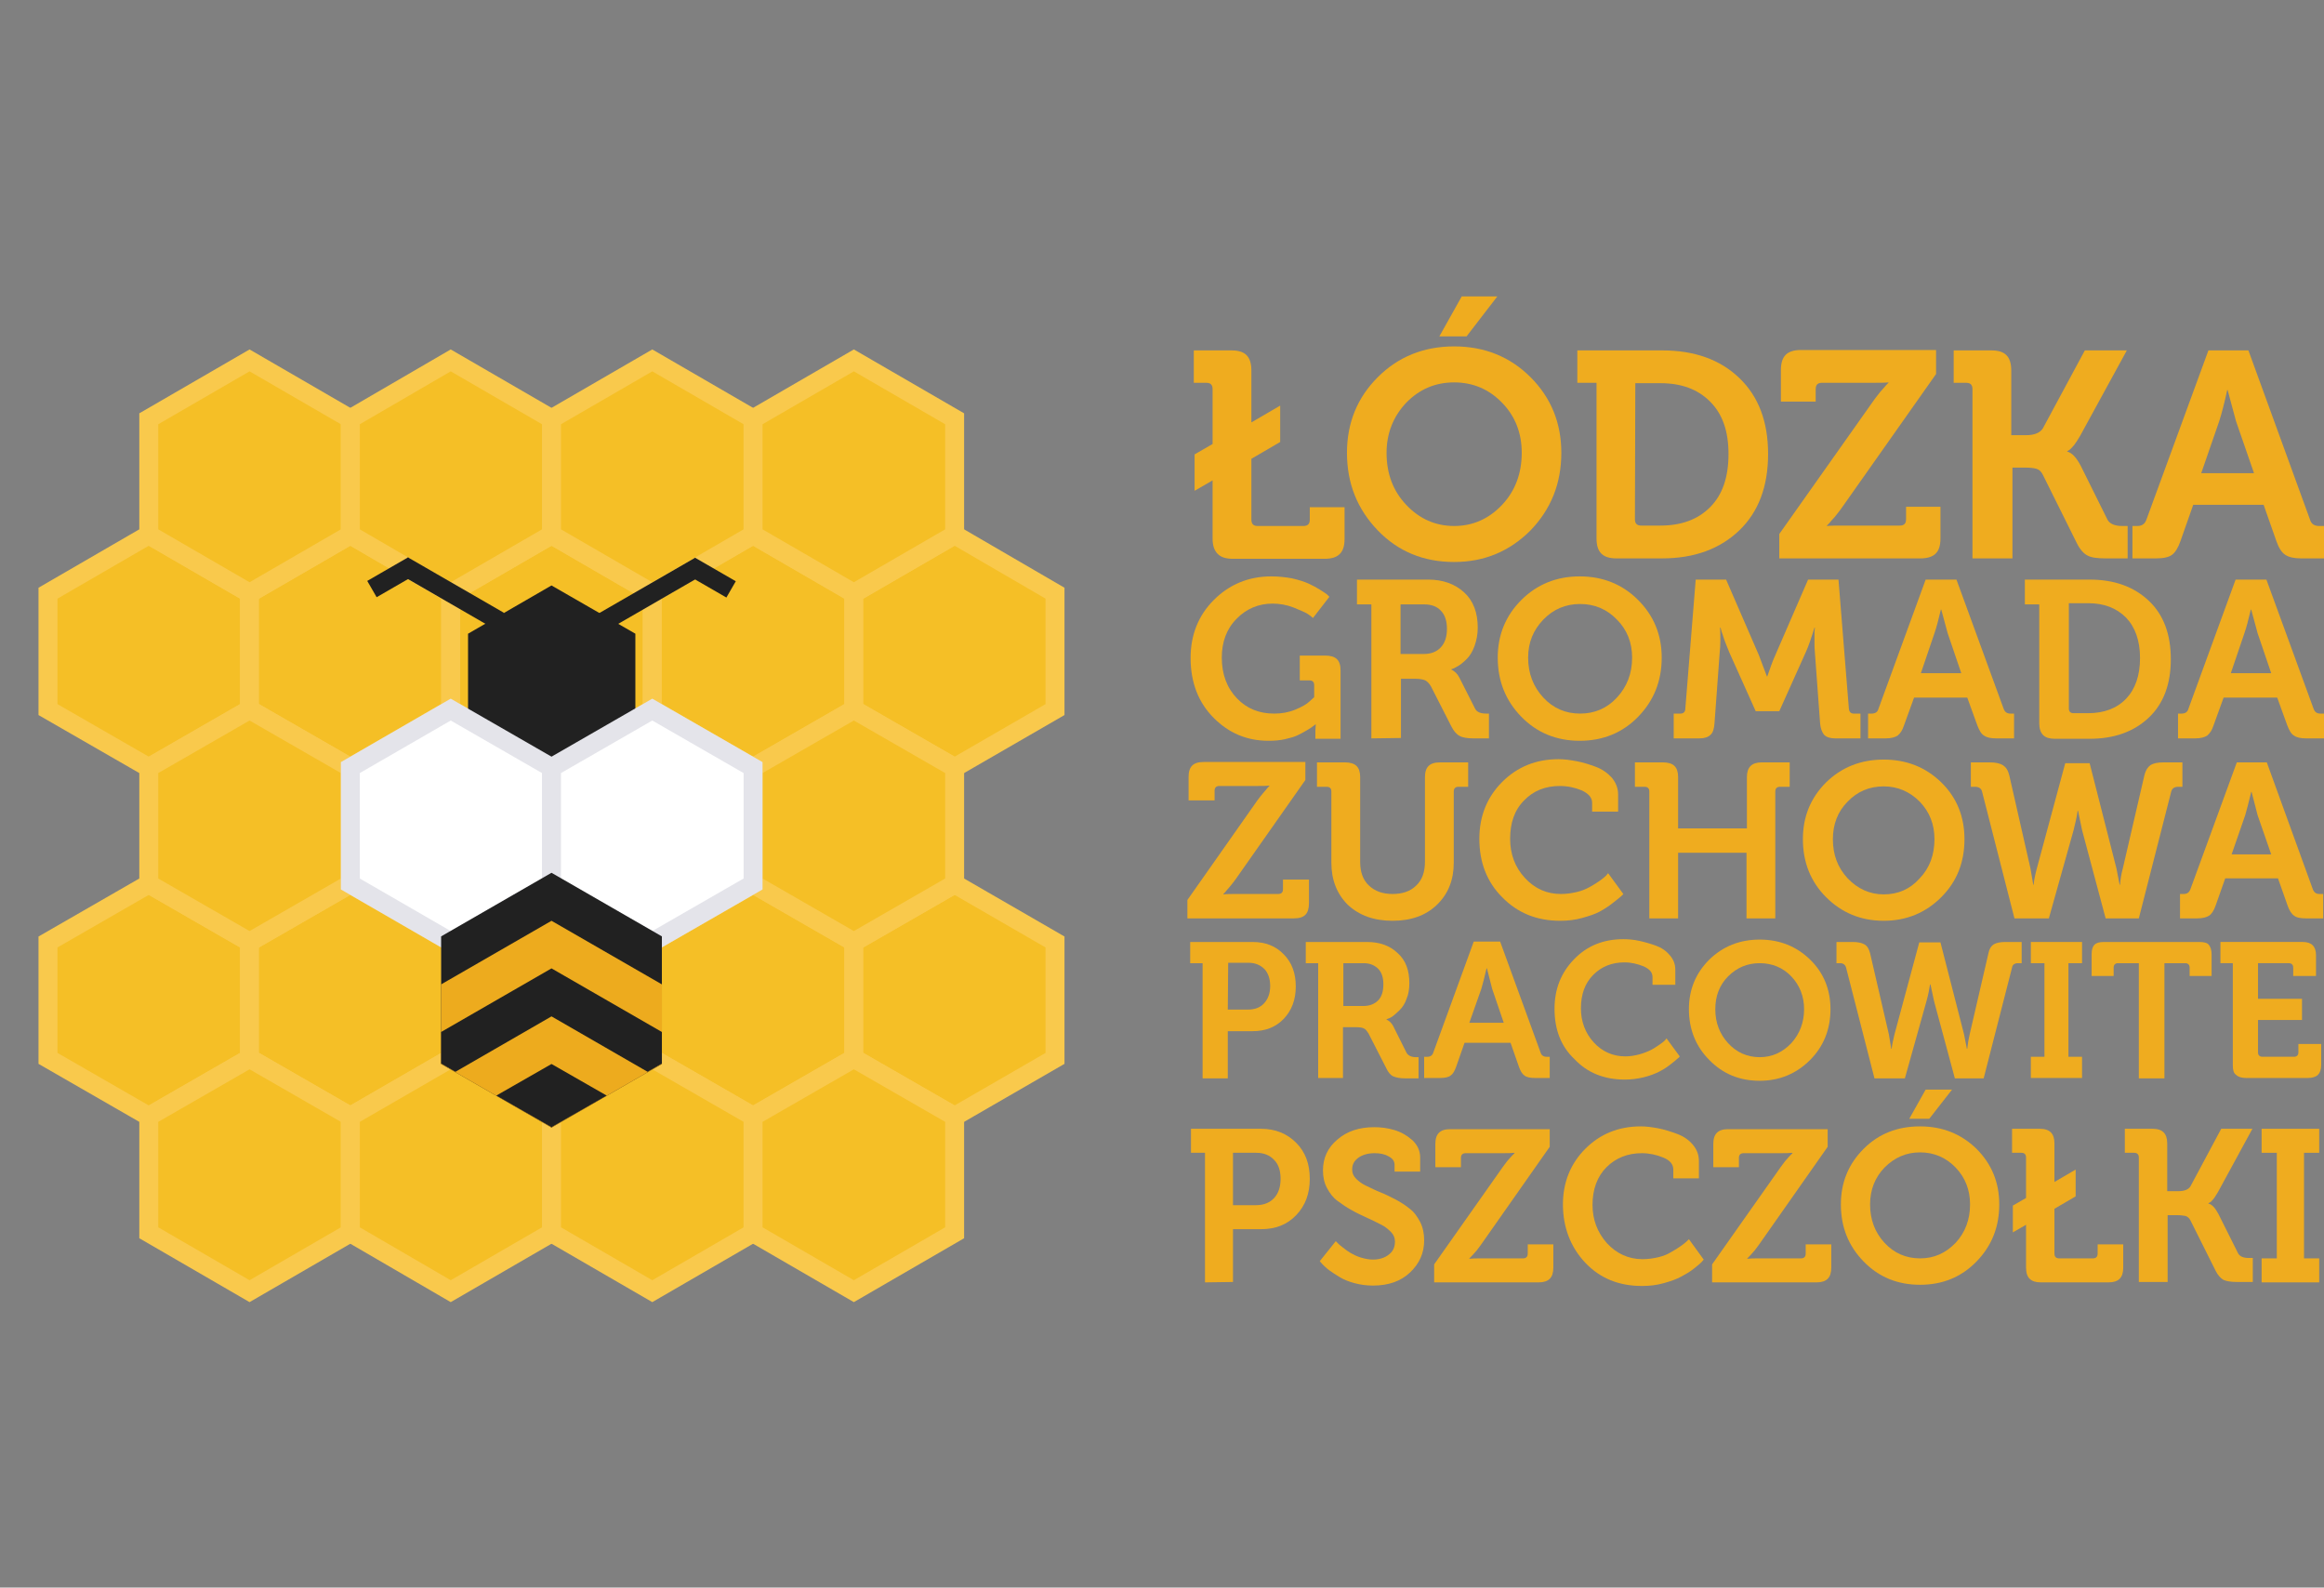 <?xml version="1.0" encoding="utf-8"?>
<!-- Generator: Adobe Illustrator 23.1.1, SVG Export Plug-In . SVG Version: 6.00 Build 0)  -->
<svg version="1.1" id="lgzpp" xmlns="http://www.w3.org/2000/svg" xmlns:xlink="http://www.w3.org/1999/xlink" x="0px" y="0px"
	 viewBox="0 0 581.1 396.9" style="enable-background:new 0 0 581.1 396.9;" xml:space="preserve">
<rect x="0" y="0" width="581.1" height="396.9" fill="#808080" stroke="none"/>
<style type="text/css">
	.st0{fill:#F5BF26;stroke:#F9C94C;stroke-width:4.738;stroke-miterlimit:10;}
	.st1{fill:#212121;stroke:#212121;stroke-width:4.738;stroke-miterlimit:10;}
	.st2{fill:#FFFFFF;stroke:#E4E4EA;stroke-width:4.738;stroke-miterlimit:10;}
	.st3{fill:#212121;}
	.st4{fill:#EDAB1E;}
	.st5{fill:#EFAC1F;}
</style>
<g>
	<g id="lgzpp_x5F_logo">
		<g id="Hexagon_x5F_grid_4_">
			<polygon class="st0" points="12,148.3 12,177.4 37.2,191.9 62.4,177.4 62.4,148.3 37.2,133.7 			"/>
			<polygon class="st0" points="62.4,148.3 62.4,177.4 87.6,191.9 112.7,177.4 112.7,148.3 87.6,133.7 			"/>
			<polygon class="st0" points="112.7,148.3 112.7,177.4 137.9,191.9 163.1,177.4 163.1,148.3 137.9,133.7 			"/>
			<polygon class="st0" points="163.1,148.3 163.1,177.4 188.3,191.9 213.5,177.4 213.5,148.3 188.3,133.7 			"/>
			<polygon class="st0" points="213.5,148.3 213.5,177.4 238.7,191.9 263.8,177.4 263.8,148.3 238.7,133.7 			"/>
			<polygon class="st0" points="37.2,104.7 37.2,133.7 62.4,148.3 87.6,133.7 87.6,104.7 62.4,90.1 			"/>
			<polygon class="st0" points="87.6,104.7 87.6,133.7 112.7,148.3 137.9,133.7 137.9,104.7 112.7,90.1 			"/>
			<polygon class="st0" points="137.9,104.7 137.9,133.7 163.1,148.3 188.3,133.7 188.3,104.7 163.1,90.1 			"/>
			<polygon class="st0" points="188.3,104.7 188.3,133.7 213.5,148.3 238.7,133.7 238.7,104.7 213.5,90.1 			"/>
			<polygon class="st0" points="12,235.5 12,264.6 37.2,279.1 62.4,264.6 62.4,235.5 37.2,221 			"/>
			<polygon class="st0" points="62.4,235.5 62.4,264.6 87.6,279.1 112.7,264.6 112.7,235.5 87.6,221 			"/>
			<polygon class="st0" points="112.7,235.5 112.7,264.6 137.9,279.1 163.1,264.6 163.1,235.5 137.9,221 			"/>
			<polygon class="st0" points="163.1,235.5 163.1,264.6 188.3,279.1 213.5,264.6 213.5,235.5 188.3,221 			"/>
			<polygon class="st0" points="213.5,235.5 213.5,264.6 238.7,279.1 263.8,264.6 263.8,235.5 238.7,221 			"/>
			<polygon class="st0" points="37.2,191.9 37.2,221 62.4,235.5 87.6,221 87.6,191.9 62.4,177.4 			"/>
			<polygon class="st0" points="87.6,191.9 87.6,221 112.7,235.5 137.9,221 137.9,191.9 112.7,177.4 			"/>
			<polygon class="st0" points="137.9,191.9 137.9,221 163.1,235.5 188.3,221 188.3,191.9 163.1,177.4 			"/>
			<polygon class="st0" points="188.3,191.9 188.3,221 213.5,235.5 238.7,221 238.7,191.9 213.5,177.4 			"/>
			<polygon class="st0" points="37.2,279.1 37.2,308.2 62.4,322.8 87.6,308.2 87.6,279.1 62.4,264.6 			"/>
			<polygon class="st0" points="87.6,279.1 87.6,308.2 112.7,322.8 137.9,308.2 137.9,279.1 112.7,264.6 			"/>
			<polygon class="st0" points="137.9,279.1 137.9,308.2 163.1,322.8 188.3,308.2 188.3,279.1 163.1,264.6 			"/>
			<polygon class="st0" points="188.3,279.1 188.3,308.2 213.5,322.8 238.7,308.2 238.7,279.1 213.5,264.6 			"/>
		</g>
		<g id="Bee_4_">
			<polygon class="st1" points="119.4,159.8 119.4,181.2 137.9,191.9 156.5,181.2 156.5,159.8 137.9,149.1 			"/>
			<polygon class="st2" points="87.6,191.9 87.6,221 112.7,235.5 137.9,221 137.9,191.9 112.7,177.4 			"/>
			<polygon class="st2" points="137.9,191.9 137.9,221 163.1,235.5 188.3,221 188.3,191.9 163.1,177.4 			"/>
			<g>
				<g>
					<polygon class="st3" points="112.7,264.6 112.7,235.5 137.9,221 163.1,235.5 163.1,264.6 137.9,279.1 					"/>
					<path class="st3" d="M137.9,223.7l22.8,13.2v26.3l-22.8,13.2l-22.8-13.2v-26.3L137.9,223.7 M137.9,218.2l-27.6,15.9V266
						l27.6,15.9l27.6-15.9v-31.9L137.9,218.2L137.9,218.2z"/>
				</g>
				<polygon class="st4" points="165.5,266 165.5,266 165.5,246.1 137.9,230.2 110.3,246.1 110.3,266 137.9,281.9 				"/>
				<g>
					<polygon class="st3" points="112.7,264.6 112.7,259.4 137.9,244.9 163.1,259.4 163.1,264.6 137.9,279.1 					"/>
					<path class="st3" d="M137.9,247.6l22.8,13.2l0,2.4l-22.8,13.2l-22.8-13.2v-2.4L137.9,247.6 M137.9,242.1L110.3,258v7.9
						l27.6,15.9l27.6-15.9l0,0V258L137.9,242.1L137.9,242.1z"/>
				</g>
				<polygon class="st4" points="137.6,281.7 138.2,281.7 162,268 137.9,254.1 113.8,268 				"/>
				<g>
					<polygon class="st3" points="129,274 137.9,268.8 146.9,274 137.9,279.1 					"/>
					<path class="st3" d="M137.9,271.5l4.2,2.4l-4.2,2.4l-4.2-2.4L137.9,271.5 M137.9,266l-13.8,7.9l13.8,7.9l13.8-7.9L137.9,266
						L137.9,266z"/>
				</g>
			</g>
			<rect x="110.5" y="134.5" transform="matrix(0.5 -0.866 0.866 0.5 -72.045 171.875)" class="st3" width="4.7" height="27.7"/>
			<rect x="95.7" y="138.4" transform="matrix(0.5 0.866 -0.866 0.5 174.05 -12.743)" class="st3" width="4.7" height="11.8"/>
			
				<rect x="160.5" y="134.5" transform="matrix(-0.5 -0.866 0.866 -0.5 115.851 363.655)" class="st3" width="4.7" height="27.7"/>
			<rect x="175.3" y="138.5" transform="matrix(-0.5 0.866 -0.866 -0.5 391.57 62.755)" class="st3" width="4.7" height="11.8"/>
		</g>
	</g>
	<g id="text">
		<path class="st5" d="M303.2,134.6v-14.5l-4.5,2.6v-9.1l4.5-2.6V97.3c0-1.1-0.5-1.6-1.6-1.6h-3.1v-8.1h9.4c1.8,0,3,0.4,3.8,1.2
			c0.8,0.8,1.2,2.1,1.2,3.8v13l7.2-4.2v9.1l-7.2,4.2v15.2c0,1.1,0.5,1.6,1.6,1.6h11.4c1.1,0,1.6-0.5,1.6-1.6v-3.1h8.7v7.9
			c0,1.8-0.4,3-1.2,3.8c-0.8,0.8-2,1.2-3.8,1.2h-22.9c-1.8,0-3-0.4-3.8-1.2C303.6,137.6,303.2,136.4,303.2,134.6z"/>
		<path class="st5" d="M336.8,113.2c0-7.5,2.6-13.8,7.7-18.9s11.5-7.7,19.1-7.7s14,2.6,19.1,7.7s7.7,11.4,7.7,18.9
			c0,7.7-2.6,14.1-7.7,19.4c-5.2,5.2-11.5,7.9-19.1,7.9s-14-2.6-19.1-7.9C339.4,127.3,336.8,120.9,336.8,113.2z M346.7,113.2
			c0,5.2,1.6,9.5,4.9,13s7.3,5.3,12,5.3s8.7-1.8,12-5.3s4.9-7.9,4.9-13c0-4.9-1.6-9.1-4.9-12.5s-7.3-5.1-12-5.1s-8.7,1.7-12,5.1
			C348.4,104.1,346.7,108.3,346.7,113.2z M359.9,84.1l5.6-10h8.9l-7.7,10H359.9z"/>
		<path class="st5" d="M399.2,134.6V95.7h-4.8v-8.1h21.2c8.1,0,14.5,2.3,19.3,6.9s7.2,10.9,7.2,19s-2.4,14.5-7.2,19.1
			c-4.8,4.6-11.2,7-19.3,7h-11.4c-1.8,0-3-0.4-3.8-1.2C399.6,137.6,399.2,136.4,399.2,134.6z M408.8,129.8c0,1.1,0.5,1.6,1.6,1.6
			h4.7c5.3,0,9.4-1.5,12.5-4.6s4.6-7.5,4.6-13.3c0-5.7-1.5-10-4.6-13.1s-7.2-4.6-12.4-4.6h-6.3L408.8,129.8L408.8,129.8z"/>
		<path class="st5" d="M444.9,139.6v-6.1l23.4-33.1c0.6-0.9,1.3-1.7,1.9-2.5c0.7-0.8,1.2-1.3,1.5-1.7l0.5-0.5v-0.1
			c-1,0.1-2.3,0.1-4,0.1h-12.6c-1.1,0-1.6,0.5-1.6,1.6v3.1h-8.7v-7.9c0-1.7,0.4-3,1.2-3.8c0.8-0.8,2.1-1.2,3.8-1.2h33.8v6
			l-23.4,33.2c-0.6,0.9-1.3,1.7-1.9,2.5c-0.7,0.8-1.2,1.3-1.5,1.7l-0.5,0.5v0.1c1-0.1,2.3-0.1,4-0.1H475c1.1,0,1.6-0.5,1.6-1.6v-3.1
			h8.6v7.9c0,1.8-0.4,3-1.2,3.8c-0.8,0.8-2.1,1.2-3.8,1.2H444.9z"/>
		<path class="st5" d="M493.2,139.6V97.3c0-1.1-0.5-1.6-1.6-1.6h-3.1v-8.1h9.4c1.8,0,3,0.4,3.8,1.2c0.8,0.8,1.2,2.1,1.2,3.8v16.2
			h3.7c2.1,0,3.5-0.6,4.2-1.7l10.5-19.5h10.5L520.1,109c-0.5,0.9-1,1.6-1.5,2.3c-0.5,0.6-1,1.1-1.2,1.2l-0.5,0.3v0.1
			c1.2,0.3,2.3,1.5,3.4,3.6l6.6,13.3c0.5,1.1,1.8,1.7,3.7,1.7h1.4v8.1h-5.5c-2.1,0-3.6-0.2-4.5-0.7c-1-0.5-1.9-1.5-2.7-3.1
			l-8.5-17.1c-0.4-0.8-0.9-1.3-1.6-1.5s-1.7-0.3-2.9-0.3h-3.1v22.7L493.2,139.6L493.2,139.6z"/>
		<path class="st5" d="M533.2,139.6v-8.1h1.2c1.2,0,1.9-0.5,2.3-1.6l15.5-42.3h10l15.4,42.3c0.3,1.1,1.1,1.6,2.3,1.6h1.2v8.1h-5.7
			c-1.8,0-3.1-0.3-4-0.9c-0.9-0.6-1.6-1.7-2.2-3.4l-3.2-9.1h-17.6l-3.2,9.1c-0.6,1.7-1.3,2.8-2.1,3.4c-0.8,0.6-2.1,0.9-4,0.9H533.2z
			 M550.4,118.3h13.2l-4.5-13l-2.1-7.8h-0.1c-0.7,3.3-1.4,5.9-2,7.8L550.4,118.3z"/>
		<path class="st5" d="M297.7,164.5c0-5.7,1.9-10.6,5.8-14.5s8.7-5.9,14.4-5.9c1.8,0,3.6,0.2,5.2,0.5c1.7,0.4,3,0.8,4.1,1.3
			s2,1,2.8,1.5s1.4,0.9,1.8,1.2l0.6,0.6l-4.1,5.3c-0.3-0.3-0.7-0.6-1.3-1c-0.6-0.4-1.8-0.9-3.5-1.6c-1.8-0.7-3.6-1-5.3-1
			c-3.5,0-6.6,1.3-9,3.8c-2.5,2.5-3.7,5.8-3.7,9.7c0,4.2,1.3,7.6,3.8,10.2c2.5,2.6,5.6,3.8,9.3,3.8c1.9,0,3.6-0.3,5.3-1
			c1.7-0.7,2.9-1.4,3.6-2.1l1.1-1v-3c0-0.8-0.4-1.2-1.2-1.2H325v-6.2h6.4c1.3,0,2.3,0.3,2.9,0.9c0.6,0.6,0.9,1.5,0.9,2.9v17h-6.3
			v-1.9l0.1-1.7h-0.1c-0.1,0.1-0.3,0.3-0.5,0.4c-0.2,0.2-0.7,0.5-1.5,1s-1.6,0.9-2.4,1.3c-0.8,0.4-1.9,0.7-3.2,1s-2.7,0.4-4.1,0.4
			c-5.4,0-9.9-1.9-13.7-5.7S297.7,170.7,297.7,164.5z"/>
		<path class="st5" d="M342.9,184.6v-33.5h-3.6v-6.2h17.8c3.7,0,6.7,1.1,9,3.2c2.3,2.1,3.4,5.1,3.4,8.8c0,1.7-0.3,3.2-0.8,4.6
			c-0.5,1.4-1.2,2.5-1.9,3.2s-1.5,1.4-2.2,1.8c-0.7,0.4-1.2,0.7-1.7,0.8v0.1c0.8,0.4,1.5,1,2,2l3.9,7.7c0.4,0.9,1.4,1.3,2.8,1.3h0.7
			v6.2h-3.9c-1.5,0-2.7-0.2-3.4-0.6c-0.8-0.4-1.5-1.2-2.1-2.4l-5.1-10c-0.4-0.7-0.9-1.2-1.4-1.5c-0.5-0.2-1.3-0.4-2.4-0.4h-3.7v14.8
			L342.9,184.6L342.9,184.6z M350.2,163.5h5.8c1.9,0,3.3-0.6,4.3-1.7c1-1.1,1.5-2.6,1.5-4.6c0-1.9-0.5-3.5-1.5-4.5
			c-1-1.1-2.4-1.6-4.2-1.6h-5.9L350.2,163.5L350.2,163.5z"/>
		<path class="st5" d="M374.5,164.4c0-5.7,2-10.5,5.9-14.4s8.8-5.9,14.6-5.9s10.7,2,14.6,5.9s5.9,8.7,5.9,14.4
			c0,5.9-2,10.8-5.9,14.8s-8.8,6-14.6,6s-10.7-2-14.6-6S374.5,170.3,374.5,164.4z M382.1,164.4c0,4,1.3,7.3,3.8,10s5.6,4,9.2,4
			s6.7-1.3,9.2-4s3.8-6,3.8-10c0-3.8-1.3-7-3.8-9.5c-2.5-2.6-5.6-3.9-9.2-3.9s-6.7,1.3-9.2,3.9C383.4,157.5,382.1,160.6,382.1,164.4
			z"/>
		<path class="st5" d="M418.5,184.6v-6.2h1.7c0.7,0,1.2-0.4,1.2-1.2l2.6-32.3h7.6l8.2,18.9l2,5.3h0.1c0.7-2,1.3-3.8,2-5.3l8.2-18.9
			h7.6l2.6,32.3c0.1,0.8,0.5,1.2,1.2,1.2h1.7v6.2h-6.3c-1.3,0-2.2-0.3-2.8-0.9c-0.5-0.6-0.9-1.6-1-2.9l-1.3-17.7
			c-0.1-0.8-0.1-1.7-0.1-2.7s0-1.9,0-2.5l0.1-1h-0.1c-0.8,2.6-1.5,4.7-2.2,6.2l-6.6,14.7H439l-6.6-14.7c-0.3-0.7-0.6-1.5-1-2.5
			s-0.6-1.9-0.9-2.6l-0.3-1.1h-0.1c0.1,2.4,0.1,4.5-0.1,6.2l-1.3,17.7c-0.1,1.4-0.4,2.4-1,2.9c-0.6,0.6-1.5,0.9-2.8,0.9L418.5,184.6
			L418.5,184.6z"/>
		<path class="st5" d="M467.1,184.6v-6.2h0.9c0.9,0,1.5-0.4,1.7-1.2l11.8-32.3h7.7l11.8,32.3c0.3,0.8,0.8,1.2,1.7,1.2h0.9v6.2h-4.4
			c-1.4,0-2.4-0.2-3.1-0.7c-0.7-0.4-1.2-1.3-1.7-2.6l-2.5-6.9h-13.3l-2.5,6.9c-0.4,1.3-1,2.1-1.6,2.6c-0.6,0.4-1.6,0.7-3,0.7H467.1z
			 M480.3,168.3h10.1l-3.4-10l-1.6-5.9h-0.1c-0.6,2.5-1.1,4.5-1.6,5.9L480.3,168.3z"/>
		<path class="st5" d="M509.9,180.8v-29.7h-3.6v-6.2h16.2c6.2,0,11.1,1.8,14.8,5.3c3.7,3.5,5.5,8.4,5.5,14.6
			c0,6.2-1.8,11.1-5.5,14.6s-8.6,5.3-14.8,5.3h-8.7c-1.3,0-2.3-0.3-2.9-0.9C510.2,183.1,509.9,182.1,509.9,180.8z M517.3,177.1
			c0,0.8,0.4,1.2,1.2,1.2h3.6c4,0,7.2-1.2,9.5-3.6c2.3-2.4,3.5-5.8,3.5-10.2c0-4.3-1.2-7.7-3.5-10.1c-2.4-2.4-5.5-3.6-9.5-3.6h-4.8
			L517.3,177.1L517.3,177.1z"/>
		<path class="st5" d="M544.6,184.6v-6.2h0.9c0.9,0,1.5-0.4,1.7-1.2l11.8-32.3h7.7l11.8,32.3c0.3,0.8,0.8,1.2,1.7,1.2h0.9v6.2h-4.4
			c-1.4,0-2.4-0.2-3.1-0.7c-0.7-0.4-1.2-1.3-1.7-2.6l-2.5-6.9H556l-2.5,6.9c-0.4,1.3-1,2.1-1.6,2.6c-0.6,0.4-1.6,0.7-3,0.7H544.6z
			 M557.8,168.3h10.1l-3.4-10l-1.6-5.9h-0.1c-0.6,2.5-1.1,4.5-1.6,5.9L557.8,168.3z"/>
		<path class="st5" d="M296.9,229.6V225l17.5-24.9c0.5-0.7,1-1.3,1.5-1.9c0.5-0.6,0.9-1,1.1-1.3l0.4-0.4v-0.1
			c-0.8,0.1-1.8,0.1-3,0.1h-9.5c-0.8,0-1.2,0.4-1.2,1.2v2.4h-6.5v-5.9c0-1.3,0.3-2.2,0.9-2.8s1.5-0.9,2.9-0.9h25.4v4.5l-17.5,24.9
			c-0.5,0.7-1,1.3-1.5,1.9c-0.5,0.6-0.9,1-1.1,1.3l-0.4,0.4v0.1c0.8-0.1,1.8-0.1,3-0.1h10.7c0.8,0,1.2-0.4,1.2-1.2v-2.4h6.5v5.9
			c0,1.3-0.3,2.3-0.9,2.9c-0.6,0.6-1.5,0.9-2.9,0.9L296.9,229.6L296.9,229.6z"/>
		<path class="st5" d="M332.9,215.7v-17.8c0-0.8-0.4-1.2-1.2-1.2h-2.4v-6.1h7c1.3,0,2.3,0.3,2.9,0.9c0.6,0.6,0.9,1.5,0.9,2.8v21.2
			c0,2.5,0.7,4.5,2.2,5.9s3.4,2.1,5.9,2.1s4.5-0.7,5.9-2.1c1.5-1.4,2.2-3.4,2.2-6v-21.1c0-1.3,0.3-2.2,0.9-2.8s1.5-0.9,2.9-0.9h7
			v6.1h-2.4c-0.8,0-1.2,0.4-1.2,1.2v17.8c0,4.3-1.4,7.8-4.2,10.5c-2.8,2.7-6.5,4-11.1,4s-8.3-1.3-11.2-4
			C334.3,223.5,332.9,220,332.9,215.7z"/>
		<path class="st5" d="M369.9,209.7c0-5.6,1.9-10.4,5.7-14.2c3.8-3.8,8.5-5.7,14.1-5.7c1.4,0,2.9,0.2,4.5,0.5s3.2,0.8,4.8,1.4
			c1.6,0.6,2.9,1.5,4,2.7c1,1.2,1.6,2.6,1.6,4.2v4.3h-6.5v-2.2c0-1.3-0.9-2.3-2.6-3.1c-1.7-0.7-3.5-1.1-5.5-1.1
			c-3.6,0-6.6,1.2-8.9,3.6c-2.4,2.4-3.5,5.6-3.5,9.6c0,3.8,1.2,7.1,3.7,9.8s5.5,4,9,4c1.4,0,2.7-0.2,4-0.5s2.4-0.8,3.3-1.3
			s1.7-1,2.4-1.5c0.7-0.5,1.2-0.9,1.6-1.3l0.5-0.6l3.8,5.2c-0.1,0.2-0.4,0.4-0.7,0.7c-0.3,0.3-1,0.8-2,1.6s-2.1,1.5-3.2,2.1
			s-2.6,1.1-4.4,1.6s-3.6,0.7-5.5,0.7c-5.9,0-10.7-2-14.5-5.9C371.8,220.5,369.9,215.6,369.9,209.7z"/>
		<path class="st5" d="M412.4,229.6v-31.7c0-0.8-0.4-1.2-1.2-1.2h-2.4v-6.1h7c1.3,0,2.3,0.3,2.9,0.9c0.6,0.6,0.9,1.5,0.9,2.8v12.8
			h17.2v-12.8c0-2.5,1.2-3.7,3.7-3.7h7v6.1h-2.4c-0.8,0-1.2,0.4-1.2,1.2v31.7h-7.2v-16.4h-17.1v16.4H412.4z"/>
		<path class="st5" d="M450.8,209.8c0-5.6,1.9-10.3,5.8-14.2c3.9-3.8,8.7-5.7,14.4-5.7s10.5,1.9,14.4,5.7s5.8,8.6,5.8,14.2
			c0,5.8-1.9,10.6-5.8,14.5s-8.7,5.9-14.4,5.9s-10.5-2-14.4-5.9C452.7,220.4,450.8,215.5,450.8,209.8z M458.3,209.8
			c0,3.9,1.2,7.1,3.7,9.8c2.5,2.6,5.5,4,9,4c3.6,0,6.6-1.3,9-4c2.5-2.6,3.7-5.9,3.7-9.8c0-3.7-1.2-6.8-3.7-9.4
			c-2.5-2.5-5.5-3.8-9-3.8c-3.6,0-6.6,1.3-9,3.8C459.5,202.9,458.3,206.1,458.3,209.8z"/>
		<path class="st5" d="M503.7,229.6l-8.1-31.7c-0.2-0.8-0.8-1.2-1.8-1.2h-1v-6.1h4.7c1.4,0,2.5,0.2,3.3,0.7s1.3,1.3,1.6,2.5
			l5.3,23.3l0.7,4.1h0.1c0.1-1.2,0.4-2.6,0.8-4.1l7.1-26.3h6.1l6.7,26.3l0.8,4.1h0.1c0.1-1.3,0.3-2.7,0.7-4.1l5.4-23.3
			c0.3-1.2,0.8-2,1.5-2.5c0.8-0.5,1.8-0.7,3.3-0.7h4.7v6.1h-1c-1,0-1.6,0.4-1.8,1.2l-8.1,31.7h-8.3l-5.9-22.1l-1-4.8h-0.1
			c-0.2,1.5-0.6,3.2-1,4.8l-6.2,22.1H503.7z"/>
		<path class="st5" d="M545.1,229.6v-6.1h0.9c0.9,0,1.4-0.4,1.7-1.2l11.6-31.7h7.5l11.5,31.7c0.3,0.8,0.8,1.2,1.7,1.2h0.9v6.1h-4.3
			c-1.4,0-2.4-0.2-3-0.7c-0.6-0.4-1.2-1.3-1.6-2.5l-2.4-6.8h-13.2l-2.4,6.8c-0.4,1.2-1,2.1-1.6,2.5s-1.6,0.7-3,0.7H545.1z
			 M558,213.6h9.9l-3.4-9.8L563,198h-0.1c-0.6,2.5-1.1,4.4-1.5,5.8L558,213.6z"/>
		<path class="st5" d="M300.7,269.6v-28.8h-3.1v-5.3h15.6c3.2,0,5.8,1,7.8,3.1c2,2,3,4.7,3,8s-1,6-3,8.1c-2,2.1-4.6,3.1-7.8,3.1H307
			v11.8H300.7z M307,252.4h5c1.8,0,3.1-0.5,4.1-1.6s1.5-2.5,1.5-4.3s-0.5-3.2-1.4-4.2c-1-1-2.3-1.6-4-1.6h-5.1L307,252.4L307,252.4z
			"/>
		<path class="st5" d="M329.6,269.6v-28.8h-3.1v-5.3h15.3c3.2,0,5.7,0.9,7.7,2.8c2,1.8,2.9,4.3,2.9,7.5c0,1.4-0.2,2.8-0.7,3.9
			c-0.4,1.2-1,2.1-1.7,2.8s-1.3,1.2-1.8,1.6c-0.6,0.4-1.1,0.6-1.5,0.7v0.1c0.7,0.3,1.3,0.9,1.7,1.7l3.3,6.6c0.4,0.7,1.2,1.1,2.4,1.1
			h0.6v5.3h-3.3c-1.3,0-2.3-0.2-3-0.5s-1.3-1-1.8-2.1l-4.4-8.6c-0.4-0.6-0.7-1.1-1.2-1.3c-0.4-0.2-1.1-0.3-2-0.3h-3.2v12.7h-6.2
			L329.6,269.6L329.6,269.6z M335.9,251.5h5c1.6,0,2.8-0.5,3.7-1.4c0.9-0.9,1.3-2.3,1.3-4s-0.4-3-1.3-3.9s-2.1-1.4-3.6-1.4h-5.1
			V251.5z"/>
		<path class="st5" d="M356.1,269.6v-5.4h0.8c0.8,0,1.3-0.4,1.5-1.1l10.1-27.7h6.6l10.1,27.7c0.2,0.7,0.7,1.1,1.5,1.1h0.8v5.3h-3.7
			c-1.2,0-2.1-0.2-2.6-0.6c-0.6-0.4-1-1.1-1.4-2.2l-2.1-6h-11.5l-2.1,6c-0.4,1.1-0.8,1.8-1.4,2.2c-0.5,0.4-1.4,0.6-2.6,0.6h-4
			L356.1,269.6L356.1,269.6z M367.4,255.7h8.6l-2.9-8.5l-1.3-5.1h-0.1c-0.5,2.1-0.9,3.8-1.3,5.1L367.4,255.7z"/>
		<path class="st5" d="M388.7,252.2c0-4.9,1.6-9,4.9-12.4s7.4-5,12.3-5c1.2,0,2.5,0.1,3.9,0.4c1.4,0.3,2.8,0.7,4.2,1.2
			c1.4,0.5,2.6,1.3,3.5,2.4c0.9,1,1.4,2.2,1.4,3.6v3.8h-5.7v-1.9c0-1.2-0.7-2-2.2-2.7c-1.5-0.6-3.1-1-4.8-1c-3.1,0-5.7,1-7.8,3.1
			c-2.1,2.1-3.1,4.9-3.1,8.4c0,3.3,1.1,6.2,3.2,8.5c2.1,2.3,4.8,3.5,7.9,3.5c1.2,0,2.4-0.2,3.5-0.5c1.1-0.3,2.1-0.7,2.9-1.1
			c0.8-0.4,1.5-0.9,2.1-1.3s1.1-0.8,1.4-1.1l0.4-0.5l3.3,4.5c-0.1,0.2-0.3,0.4-0.6,0.6c-0.3,0.3-0.8,0.7-1.7,1.4
			c-0.9,0.7-1.8,1.3-2.8,1.8s-2.2,1-3.8,1.4s-3.2,0.6-4.8,0.6c-5.2,0-9.4-1.7-12.6-5.1C390.3,261.6,388.7,257.4,388.7,252.2z"/>
		<path class="st5" d="M422.3,252.3c0-4.9,1.7-9,5.1-12.4c3.4-3.3,7.6-5,12.6-5s9.2,1.7,12.6,5s5.1,7.5,5.1,12.4
			c0,5-1.7,9.3-5.1,12.7c-3.4,3.4-7.6,5.2-12.6,5.2s-9.2-1.7-12.6-5.2C424,261.6,422.3,257.3,422.3,252.3z M428.9,252.3
			c0,3.4,1.1,6.2,3.2,8.5c2.1,2.3,4.8,3.5,7.9,3.5s5.7-1.2,7.9-3.5c2.1-2.3,3.2-5.2,3.2-8.5c0-3.2-1.1-6-3.2-8.2s-4.8-3.3-7.9-3.3
			s-5.7,1.1-7.9,3.3C429.9,246.3,428.9,249.1,428.9,252.3z"/>
		<path class="st5" d="M468.7,269.6l-7.1-27.7c-0.2-0.7-0.7-1.1-1.5-1.1h-0.9v-5.3h4.1c1.2,0,2.2,0.2,2.9,0.6
			c0.7,0.4,1.1,1.1,1.4,2.2l4.7,20.3l0.6,3.6h0.1c0.1-1.1,0.4-2.3,0.7-3.6l6.2-23h5.3l5.9,23l0.7,3.6h0.1c0.1-1.1,0.3-2.3,0.6-3.6
			l4.7-20.3c0.2-1.1,0.7-1.8,1.3-2.2c0.7-0.4,1.6-0.6,2.9-0.6h4.1v5.3h-0.9c-0.9,0-1.4,0.4-1.5,1.1l-7.1,27.7h-7.2l-5.2-19.3
			l-0.9-4.2h-0.1c-0.2,1.3-0.5,2.8-0.9,4.2l-5.4,19.3H468.7z"/>
		<path class="st5" d="M507.8,269.6v-5.4h3.4v-23.4h-3.4v-5.3h12.8v5.3h-3.4v23.4h3.4v5.3h-12.8V269.6z"/>
		<path class="st5" d="M534.8,269.6v-28.8h-5.2c-0.7,0-1.1,0.4-1.1,1.1v2.1H523v-5.4c0-1.1,0.2-1.9,0.7-2.4s1.2-0.7,2.4-0.7h23.8
			c1.2,0,2,0.2,2.4,0.7s0.7,1.3,0.7,2.4v5.4h-5.5v-2.1c0-0.7-0.4-1.1-1.1-1.1h-5.2v28.8H534.8z"/>
		<path class="st5" d="M558.3,266.3v-25.5h-3.1v-5.3h20.6c2.2,0,3.3,1.1,3.3,3.3v5.2h-5.7v-2.1c0-0.7-0.4-1.1-1.1-1.1h-7.7v8.9h11
			v5.3h-11v8.1c0,0.7,0.4,1.1,1.1,1.1h7.9c0.7,0,1.1-0.4,1.1-1.1V261h5.7v5.2c0,1.2-0.3,2-0.8,2.5s-1.4,0.8-2.5,0.8h-15.5
			c-1.2,0-2-0.3-2.5-0.8C558.5,268.3,558.3,267.5,558.3,266.3z"/>
		<path class="st5" d="M301.3,320.6v-32.4h-3.5v-6h17.5c3.6,0,6.5,1.2,8.8,3.5s3.4,5.3,3.4,9s-1.1,6.7-3.4,9.1s-5.2,3.5-8.8,3.5h-7
			v13.2L301.3,320.6L301.3,320.6z M308.3,301.3h5.7c2,0,3.5-0.6,4.6-1.8c1.1-1.2,1.6-2.8,1.6-4.8s-0.5-3.6-1.6-4.7
			c-1.1-1.2-2.6-1.8-4.5-1.8h-5.8L308.3,301.3L308.3,301.3z"/>
		<path class="st5" d="M330,315.3l4-5c0.1,0.1,0.3,0.3,0.5,0.5s0.6,0.6,1.3,1.1c0.6,0.5,1.3,1,2,1.4s1.5,0.8,2.5,1.1s2,0.5,3,0.5
			c1.5,0,2.9-0.4,3.9-1.2c1.1-0.8,1.6-1.9,1.6-3.3c0-0.9-0.3-1.7-1-2.4c-0.7-0.7-1.5-1.4-2.6-1.9c-1.1-0.6-2.2-1.1-3.5-1.7
			s-2.6-1.2-3.8-1.9c-1.3-0.7-2.4-1.5-3.5-2.3s-1.9-1.9-2.6-3.2c-0.7-1.3-1-2.8-1-4.4c0-3.1,1.2-5.7,3.6-7.7
			c2.4-2.1,5.5-3.1,9.2-3.1c1.7,0,3.3,0.2,5,0.7s3.1,1.3,4.5,2.5c1.3,1.2,2,2.7,2,4.3v3.6h-6.4v-1.7c0-0.9-0.5-1.6-1.5-2.1
			c-1-0.6-2.2-0.8-3.5-0.8c-1.6,0-3,0.4-4,1.1c-1.1,0.8-1.6,1.7-1.6,3c0,0.9,0.3,1.6,1,2.3c0.7,0.7,1.5,1.3,2.6,1.8s2.2,1.1,3.5,1.6
			s2.6,1.2,3.8,1.8c1.3,0.7,2.4,1.4,3.5,2.3c1.1,0.8,1.9,2,2.6,3.3c0.7,1.4,1,2.9,1,4.6c0,3.2-1.2,5.8-3.5,8s-5.4,3.3-9.3,3.3
			c-1.6,0-3.1-0.2-4.6-0.6s-2.7-0.9-3.7-1.5s-1.9-1.2-2.6-1.7s-1.3-1.1-1.7-1.5L330,315.3z"/>
		<path class="st5" d="M358.6,320.6v-4.5l17.2-24.4c0.5-0.6,0.9-1.3,1.4-1.8c0.5-0.6,0.9-1,1.1-1.2l0.4-0.4v-0.1
			c-0.8,0.1-1.7,0.1-2.9,0.1h-9.3c-0.8,0-1.2,0.4-1.2,1.2v2.3h-6.4V286c0-1.3,0.3-2.2,0.9-2.8c0.6-0.6,1.5-0.9,2.8-0.9h24.9v4.4
			l-17.2,24.5c-0.5,0.6-0.9,1.3-1.4,1.8c-0.5,0.6-0.9,1-1.1,1.2l-0.4,0.4v0.1c0.8-0.1,1.7-0.1,2.9-0.1h10.5c0.8,0,1.2-0.4,1.2-1.2
			v-2.3h6.4v5.8c0,1.3-0.3,2.2-0.9,2.8c-0.6,0.6-1.5,0.9-2.8,0.9H358.6z"/>
		<path class="st5" d="M390.8,301.1c0-5.5,1.9-10.2,5.6-13.9c3.7-3.7,8.3-5.6,13.9-5.6c1.4,0,2.8,0.2,4.4,0.5
			c1.5,0.3,3.1,0.8,4.7,1.4s2.9,1.5,3.9,2.7s1.5,2.5,1.5,4.1v4.3h-6.4v-2.2c0-1.3-0.8-2.3-2.5-3s-3.5-1.1-5.4-1.1
			c-3.5,0-6.5,1.2-8.8,3.5s-3.5,5.5-3.5,9.4c0,3.7,1.2,6.9,3.6,9.6c2.4,2.6,5.4,4,8.9,4c1.4,0,2.7-0.2,4-0.5s2.4-0.8,3.2-1.3
			c0.9-0.5,1.7-1,2.4-1.5c0.7-0.5,1.2-0.9,1.5-1.2l0.5-0.5l3.7,5.1c-0.1,0.2-0.4,0.4-0.6,0.7c-0.3,0.3-0.9,0.8-1.9,1.6
			s-2.1,1.4-3.2,2s-2.5,1.1-4.3,1.6s-3.6,0.7-5.4,0.7c-5.8,0-10.5-1.9-14.2-5.8S390.8,306.8,390.8,301.1z"/>
		<path class="st5" d="M428.1,320.6v-4.5l17.2-24.4c0.5-0.6,0.9-1.3,1.4-1.8c0.5-0.6,0.9-1,1.1-1.2l0.4-0.4v-0.1
			c-0.8,0.1-1.7,0.1-2.9,0.1H436c-0.8,0-1.2,0.4-1.2,1.2v2.3h-6.4V286c0-1.3,0.3-2.2,0.9-2.8c0.6-0.6,1.5-0.9,2.8-0.9H457v4.4
			l-17.2,24.5c-0.5,0.6-0.9,1.3-1.4,1.8c-0.5,0.6-0.9,1-1.1,1.2l-0.4,0.4v0.1c0.8-0.1,1.7-0.1,2.9-0.1h10.5c0.8,0,1.2-0.4,1.2-1.2
			v-2.3h6.4v5.8c0,1.3-0.3,2.2-0.9,2.8c-0.6,0.6-1.5,0.9-2.8,0.9H428.1z"/>
		<path class="st5" d="M460.3,301.1c0-5.5,1.9-10.1,5.7-13.9c3.8-3.8,8.5-5.6,14.1-5.6s10.3,1.9,14.1,5.6c3.8,3.8,5.7,8.4,5.7,13.9
			c0,5.7-1.9,10.4-5.7,14.3c-3.8,3.9-8.5,5.8-14.1,5.8s-10.3-1.9-14.1-5.8S460.3,306.8,460.3,301.1z M467.6,301.1
			c0,3.8,1.2,7,3.6,9.6s5.4,3.9,8.9,3.9s6.4-1.3,8.9-3.9c2.4-2.6,3.6-5.8,3.6-9.6c0-3.6-1.2-6.7-3.6-9.2s-5.4-3.8-8.9-3.8
			s-6.4,1.3-8.9,3.8C468.8,294.4,467.6,297.5,467.6,301.1z M477.4,279.7l4.1-7.3h6.6l-5.7,7.3H477.4z"/>
		<path class="st5" d="M506.6,316.9v-10.7l-3.3,1.9v-6.7l3.3-1.9v-10.1c0-0.8-0.4-1.2-1.2-1.2h-2.3v-6h6.9c1.3,0,2.2,0.3,2.8,0.9
			c0.6,0.6,0.9,1.5,0.9,2.8v9.6l5.3-3.1v6.7l-5.3,3.1v11.2c0,0.8,0.4,1.2,1.2,1.2h8.4c0.8,0,1.2-0.4,1.2-1.2v-2.3h6.4v5.8
			c0,1.3-0.3,2.2-0.9,2.8c-0.6,0.6-1.5,0.9-2.8,0.9h-16.9c-1.3,0-2.2-0.3-2.8-0.9C506.9,319.1,506.6,318.2,506.6,316.9z"/>
		<path class="st5" d="M534.8,320.6v-31.2c0-0.8-0.4-1.2-1.2-1.2h-2.3v-6h6.9c1.3,0,2.2,0.3,2.8,0.9c0.6,0.6,0.9,1.5,0.9,2.8v11.9
			h2.7c1.6,0,2.6-0.4,3.1-1.2l7.7-14.4h7.8l-8.6,15.8c-0.4,0.6-0.7,1.2-1.1,1.7s-0.7,0.8-0.9,0.9l-0.4,0.2v0.1
			c0.9,0.2,1.7,1.1,2.5,2.6l4.9,9.8c0.4,0.8,1.3,1.2,2.7,1.2h1v6h-4c-1.5,0-2.6-0.2-3.3-0.5c-0.7-0.4-1.4-1.1-2-2.3l-6.3-12.6
			c-0.3-0.6-0.7-0.9-1.2-1.1c-0.5-0.1-1.2-0.2-2.2-0.2H542v16.7h-7.2V320.6z"/>
		<path class="st5" d="M565.5,320.6v-6h3.8v-26.4h-3.8v-6h14.4v6h-3.8v26.4h3.8v6H565.5z"/>
	</g>
</g>
</svg>
